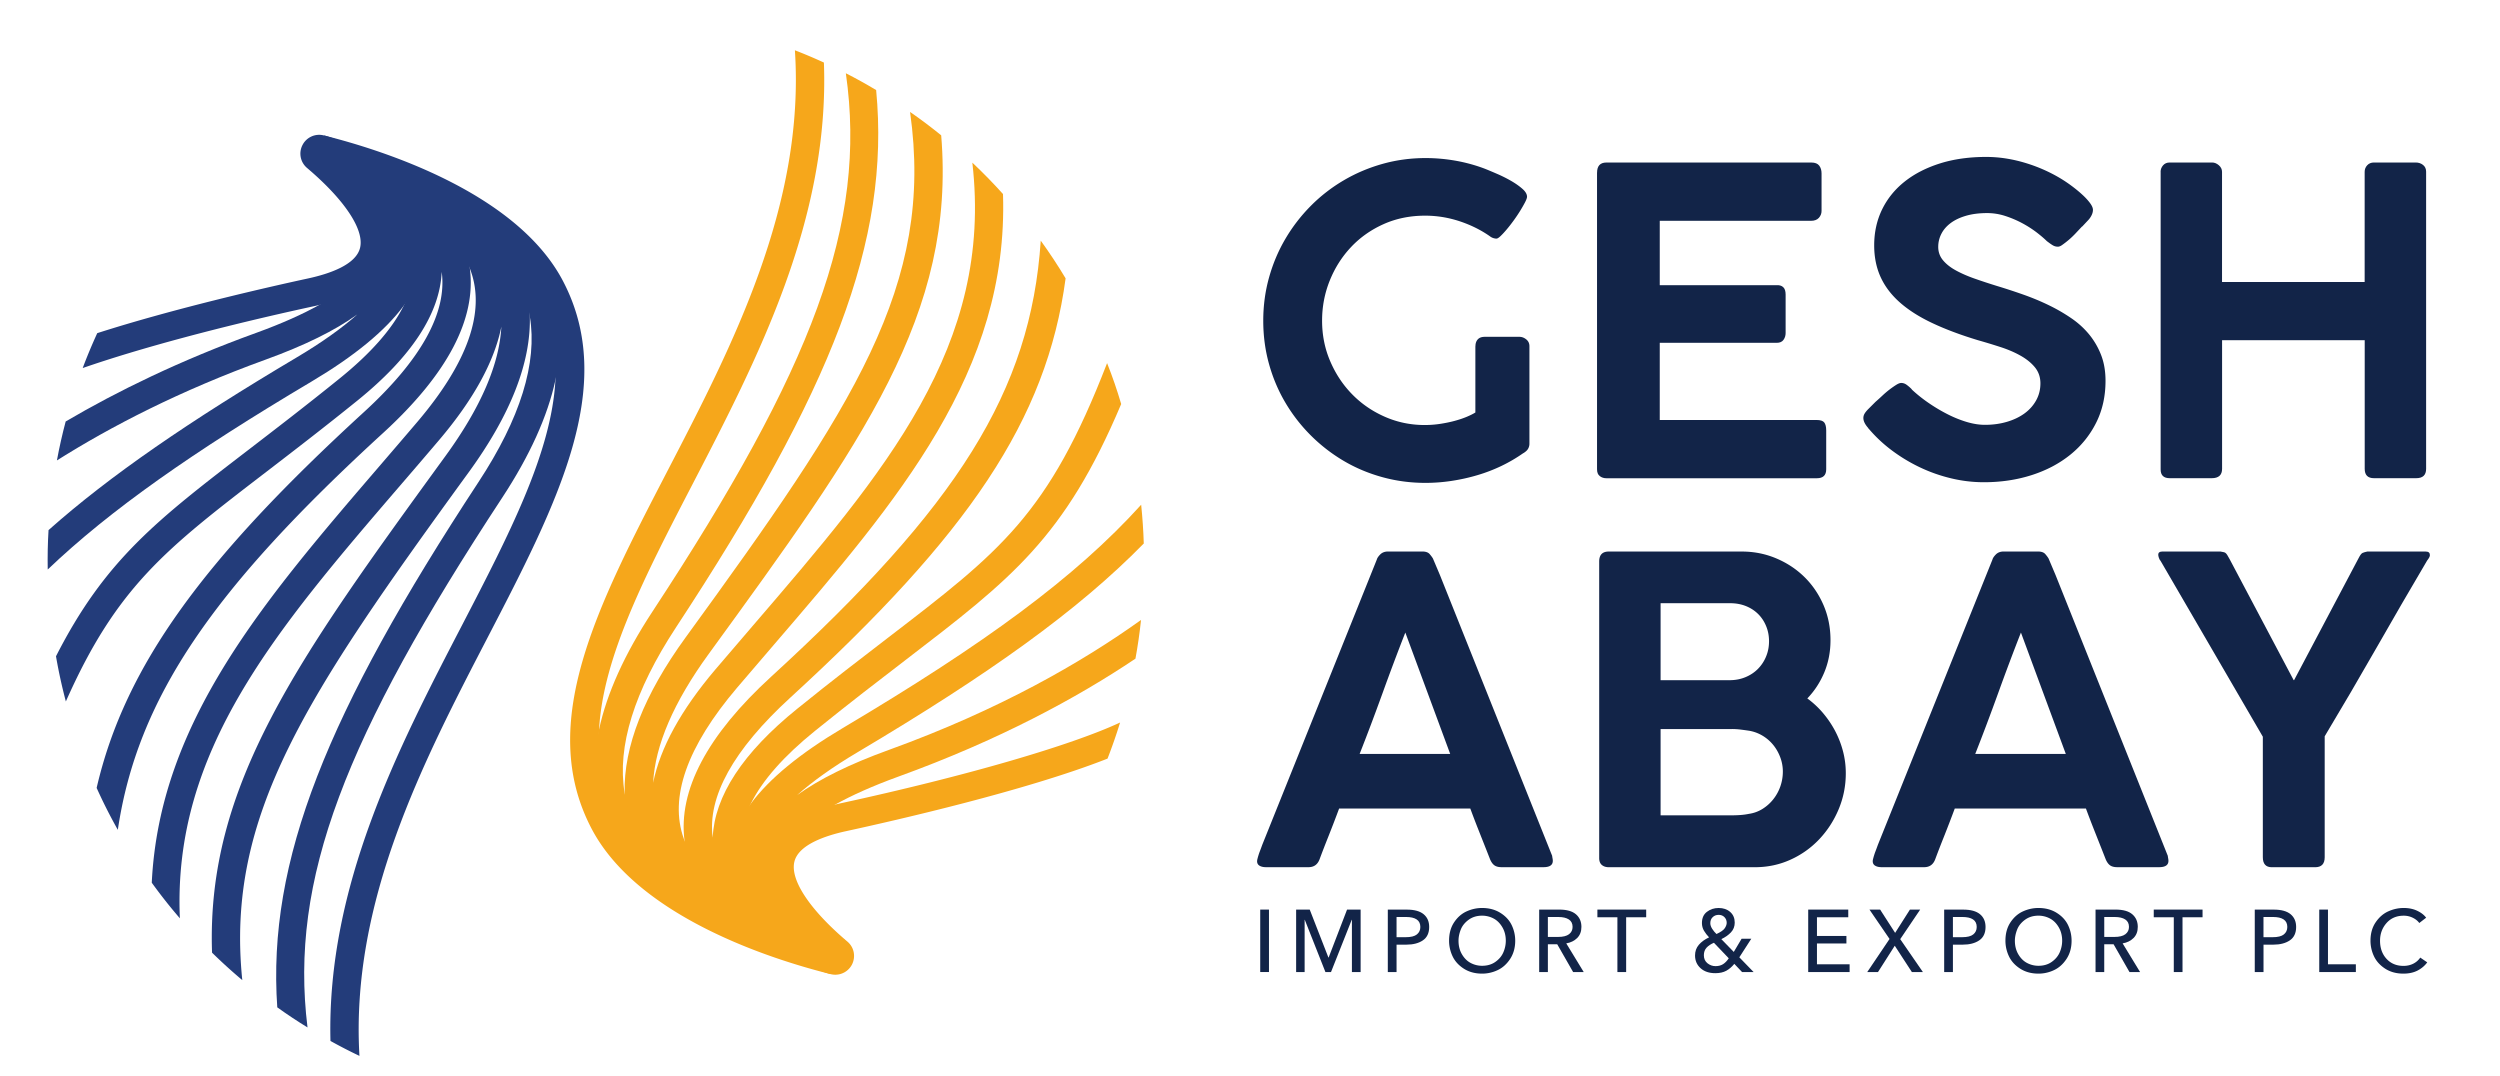 <?xml version="1.0" encoding="UTF-8"?>
<svg data-bbox="17.001 17.94 849.989 358.8" viewBox="0 0 892 384" xmlns="http://www.w3.org/2000/svg" data-type="color">
    <g>
        <path d="M283.45 307.41c-1.62 6.48 5.45 17.15 18.9 28.55 2.4 2.02 3.05 5.38 1.64 8.18a6.696 6.696 0 0 1-5.95 3.64c-.56 0-1.1-.07-1.65-.2-.07-.02-.12-.03-.18-.05-.03 0-.07-.02-.12-.03-20.27-5.08-68.43-20.18-85.02-51.84-19.66-37.49 1.96-79.19 27-127.47 23.17-44.65 49.22-94.87 45.55-150.25 3.49 1.35 6.95 2.82 10.35 4.38 2.09 56.04-23.81 105.98-46.91 150.52-16.76 32.31-31.9 61.5-33.3 87.42-.59 10.81 1.21 21.05 6.27 30.69 1.74 3.31 3.91 6.42 6.44 9.34 7.03 8.21 16.71 14.94 26.85 20.35 5.85 3.14 11.84 5.82 17.56 8.1 5.29 2.09 10.34 3.84 14.79 5.26a67.68 67.68 0 0 1-2.11-2.38c-.52-.62-1.05-1.25-1.55-1.89-.91-1.13-1.77-2.28-2.56-3.44-4.77-6.91-7.56-14.32-5.8-21.35 2.12-8.5 10.34-14.52 24.42-17.89.57-.14 1.16-.27 1.75-.41 44.82-9.73 82.36-20.69 99.83-28.85a192.11 192.11 0 0 1-4.48 12.88c-28.77 11.37-75.9 22.11-93.2 25.87-7.64 1.66-17.03 4.88-18.52 10.87" fill="#f6a71b" data-color="1"/>
        <path d="M317.16 267.56c39.48-14.3 68.95-31.31 89.96-46.36-.49 4.66-1.15 9.26-1.99 13.81-20.89 14.01-48.68 29.07-84.53 42.06-9.39 3.41-16.78 6.76-22.56 9.98-15.09 8.42-19.21 15.97-19.55 21.42-.76 12.04 16.26 23.46 22.88 26.83l-2.38 5.63-.07.17-1.48 3.51c-.05-.02-.12-.05-.24-.08-2.16-.76-16.26-5.97-26.36-15.78-.46-.44-.89-.89-1.32-1.35-1.62-1.67-3.09-3.47-4.35-5.41-2.46-3.73-4.18-7.91-4.67-12.58-.78-7.45 1.7-15.02 7.4-22.68 6.59-8.9 17.55-17.91 32.8-26.96 50.56-30.02 83.09-53.81 106.47-79.68.47 4.64.79 9.24.93 13.83-23.47 23.96-55.29 46.68-102.24 74.55-8.73 5.18-15.9 10.29-21.45 15.23 7.94-5.74 18.82-11.1 32.75-16.14" fill="#f6a71b" data-color="1"/>
        <path d="M400.04 144.16c-20.2 47.82-39.12 62.33-77 91.38-9.39 7.2-20.05 15.38-32.21 25.21-11.18 9.02-18.82 17.71-22.92 25.97-3.03 6.1-4.11 11.99-3.22 17.61 1.43 9.06 7.81 16.44 14.72 21.97 2.33 1.87 4.74 3.52 7.03 4.97.96.61 1.92 1.16 2.83 1.7 5.13 2.93 9.21 4.61 10 4.92.08.03.12.05.13.05l-.2.61-2.01 5.97-.03.12-.02.03-.96 2.85c-.03 0-.07-.02-.12-.03-1.1-.34-7.3-2.24-15.09-6-1.05-.51-2.12-1.05-3.22-1.62-8.28-4.35-17.67-10.66-24.47-19.22-.19-.24-.37-.47-.54-.71-3.59-4.69-6.39-10.03-7.81-16.09-.3-1.28-.54-2.58-.69-3.88-2.31-17.96 8.08-37.62 30.91-58.53 66.41-60.79 92.61-101.77 96.19-155.58 3.14 4.35 6.1 8.83 8.87 13.46-6.76 50.56-34.72 91.43-98.21 149.58-20.35 18.63-29.65 35.43-27.71 49.98.66-14.89 10.78-30.34 30.17-46 12.26-9.92 22.97-18.11 32.41-25.36 40.1-30.76 57.27-43.93 78.14-97.96 1.89 4.76 3.57 9.62 5.03 14.6" fill="#f6a71b" data-color="1"/>
        <path d="M299.57 334.76c.24.03.39.07.41.07l-.98 6.1-.17 1.04-.45 2.85c-.1-.02-.22-.02-.37-.05-.2-.04-.47-.09-.83-.14-2.85-.47-10.29-1.85-19.41-4.77-17.72-5.68-41.84-17.17-51.13-39.09-.07-.17-.13-.32-.18-.49-2.29-5.5-3.47-11.31-3.59-17.43-.37-16.41 6.91-34.99 21.79-55.46 60.07-82.61 88.78-125.5 80.05-187.45 3.81 2.63 7.52 5.43 11.11 8.35 5.26 63.68-28.01 109.47-82.97 185.06-12.49 17.18-19.12 32.58-19.81 45.97 2.51-12.49 9.95-26.02 22.22-40.47 4.43-5.21 8.82-10.34 13.17-15.38 47.59-55.36 86.02-100.08 78.5-165.44 3.79 3.57 7.45 7.32 10.94 11.2 2.06 63.29-37.25 109.04-81.77 160.84-4.33 5.02-8.72 10.13-13.13 15.33-17.88 21.05-24.27 39.16-18.99 53.84.08.25.19.5.29.74 3.69 9.55 11.92 16.73 20.93 22.01 5.6 3.29 11.48 5.83 16.8 7.76 1.55.56 3.05 1.08 4.47 1.53 6.59 2.11 11.67 3.18 13.1 3.48" fill="#f6a71b" data-color="1"/>
        <path d="M299.57 334.76c.03.02.05.02.07.02l-.36 3.12-.07.66-.29 2.55-.1.88-.32 2.87c-.03 0-.08-.02-.13-.02-.1-.02-.22-.02-.37-.05-.22-.02-.51-.05-.84-.1-2.6-.35-8.55-1.28-16.17-3.19-20-5.01-51.48-16.83-63.81-43.07-5.33-11.37-6.48-24.11-3.44-38.16 2.8-12.93 9.14-26.96 19.01-41.99 57.22-87.13 76.73-138.26 69.05-192.14 3.68 1.87 7.27 3.86 10.81 5.99 5.14 53.76-15.83 107.08-71.4 191.7-14.94 22.76-21.1 42.56-18.35 59.04.64 3.93 1.8 7.67 3.47 11.23 5.36 11.45 15.43 19.8 26.43 25.85 5.53 3.04 11.28 5.5 16.78 7.45 4.99 1.79 9.76 3.17 14 4.23 2.06.52 4 .98 5.75 1.35 5.8 1.22 9.71 1.71 10.28 1.78" fill="#f6a71b" data-color="1"/>
        <path d="M173.86 227.7c-23 44.33-48.84 94.15-45.61 149.04-3.51-1.67-6.95-3.44-10.34-5.33-1.38-55.18 24.15-104.4 46.96-148.36 16.76-32.31 31.9-61.5 33.3-87.42.59-10.81-1.21-21.05-6.27-30.69-1.74-3.31-3.91-6.41-6.44-9.34-7.02-8.2-16.71-14.94-26.85-20.35-5.85-3.14-11.84-5.82-17.56-8.09-5.29-2.11-10.34-3.86-14.79-5.28.73.78 1.42 1.57 2.11 2.38.54.64 1.08 1.28 1.59 1.94.89 1.11 1.74 2.24 2.54 3.39 4.76 6.91 7.54 14.32 5.78 21.35-2.12 8.5-10.32 14.5-24.37 17.87-.59.15-1.18.29-1.79.42-33.32 7.23-62.61 15.14-82.61 22.09 1.58-4.22 3.32-8.36 5.19-12.45 27.57-8.85 61.23-16.49 75.26-19.53 7.62-1.65 17-4.87 18.5-10.86 1.62-6.48-5.46-17.15-18.9-28.55a6.666 6.666 0 0 1-1.63-8.18 6.67 6.67 0 0 1 7.59-3.44c.07.02.12.03.19.05.03 0 .07.02.12.03 20.27 5.08 68.43 20.17 85.02 51.84 19.68 37.48-1.95 79.19-26.99 127.47" fill="#233c7a" data-color="2"/>
        <path d="M143.99 109.16c-6.59 8.89-17.56 17.91-32.8 26.96-42.24 25.09-71.9 45.82-94.16 67.08-.08-4.71 0-9.41.29-14.06 21.89-19.46 50.2-38.85 88.72-61.72 8.73-5.19 15.9-10.29 21.45-15.23-7.93 5.72-18.8 11.08-32.71 16.12-30.57 11.08-55.16 23.8-74.47 35.97.86-4.69 1.91-9.32 3.12-13.89 18.36-10.79 40.82-21.79 67.89-31.59 9.43-3.42 16.83-6.78 22.61-10.02 15.06-8.42 19.16-15.95 19.49-21.38.76-12.04-16.26-23.46-22.88-26.85l2.38-5.63.07-.15 1.48-3.51c.05.02.12.05.24.09 2.16.76 16.26 5.95 26.36 15.78.46.44.88.88 1.32 1.32 1.62 1.7 3.1 3.52 4.38 5.48 2.44 3.71 4.15 7.89 4.64 12.53.76 7.46-1.72 15.03-7.42 22.7" fill="#233c7a" data-color="2"/>
        <path d="M136.74 154.44c-60.56 55.45-87.67 94.4-94.7 141.65-2.73-4.86-5.26-9.85-7.56-14.96 10.13-43.78 38.5-82.02 95.43-134.15 20.34-18.63 29.65-35.43 27.69-49.98-.66 14.89-10.78 30.34-30.17 46-12.26 9.9-22.97 18.11-32.41 25.36-35.8 27.47-53.32 40.91-71.52 81.92a186.12 186.12 0 0 1-3.52-16.12c17.52-34.42 36.1-48.67 68.89-73.83 9.39-7.22 20.05-15.38 32.21-25.21 11.18-9.02 18.82-17.71 22.92-25.97 3.03-6.11 4.11-11.99 3.22-17.61-1.43-9.06-7.79-16.44-14.7-21.99a74.692 74.692 0 0 0-7.07-4.94c-.98-.62-1.94-1.2-2.87-1.74-5.11-2.92-9.17-4.6-9.95-4.91-.08-.03-.12-.05-.13-.05l.2-.61 2.01-5.97.05-.12v-.03l.96-2.85c.03 0 .07.02.12.03 1.1.32 7.3 2.23 15.09 6 1.03.49 2.09 1.03 3.19 1.6 8.28 4.35 17.71 10.66 24.5 19.24.19.22.37.46.54.69 3.59 4.69 6.39 10.05 7.81 16.11.29 1.25.52 2.51.67 3.79 2.36 18.01-8.03 37.71-30.9 58.65" fill="#233c7a" data-color="2"/>
        <path d="M167.26 168.47c-58.04 79.83-86.81 122.54-80.81 181.24-3.71-3.12-7.32-6.39-10.79-9.8-2.09-59.78 30.69-104.87 83.41-177.38 12.49-17.2 19.12-32.58 19.81-45.97-2.51 12.5-9.95 26.02-22.22 40.47-4.43 5.21-8.82 10.34-13.17 15.38-45.07 52.44-81.94 95.33-79.31 155.24-3.52-4.08-6.86-8.31-10.03-12.7 2.78-57.37 39.93-100.57 81.67-149.14 4.33-5.04 8.72-10.14 13.13-15.33 17.88-21.04 24.27-39.14 19.01-53.83-.1-.29-.2-.57-.32-.84-3.71-9.46-11.89-16.61-20.88-21.89-5.58-3.27-11.47-5.83-16.8-7.76a90.52 90.52 0 0 0-4.52-1.55c-7.71-2.5-13.34-3.56-13.51-3.57l.98-6.12.17-1.01.45-2.87c.1.02.22.02.37.05.2.03.49.08.84.13 2.88.47 10.27 1.86 19.36 4.76 17.72 5.68 41.87 17.17 51.16 39.11.07.17.13.32.19.49 2.28 5.5 3.47 11.3 3.59 17.4.4 16.44-6.89 35.02-21.78 55.49" fill="#233c7a" data-color="2"/>
        <path d="M198.17 135.62c-2.8 12.93-9.14 26.96-19.01 41.99-56.1 85.43-75.95 136.25-69.44 188.98-3.68-2.26-7.28-4.65-10.79-7.17-3.63-52.32 17.71-105.02 71.77-187.38 14.96-22.76 21.1-42.58 18.35-59.05-.64-3.95-1.81-7.67-3.47-11.23-5.38-11.45-15.45-19.8-26.42-25.83-5.51-3.04-11.26-5.5-16.78-7.47-4.99-1.77-9.76-3.17-14-4.22-2.07-.54-4.03-.98-5.8-1.35-6.14-1.32-10.15-1.79-10.3-1.8l.35-3.1.07-.66.29-2.55.1-.86.32-2.88c.03 0 .09.02.13.02.1.02.22.02.37.05.22.02.51.05.84.1 2.61.35 8.57 1.28 16.17 3.19 20 5.01 51.48 16.83 63.81 43.07 5.33 11.36 6.48 24.11 3.44 38.15" fill="#233c7a" data-color="2"/>
        <path d="M526.44 123.52c0-1.01.28-1.82.83-2.43.56-.61 1.39-.91 2.5-.91h12.36c.86 0 1.67.3 2.43.91.76.61 1.14 1.42 1.14 2.43v34.81c0 .61-.15 1.19-.45 1.74-.3.56-.86 1.09-1.67 1.59-.05 0-.08.01-.08.04s-.03.04-.08.04a54.903 54.903 0 0 1-7.66 4.48 57.33 57.33 0 0 1-8.57 3.3c-2.98.89-6.04 1.57-9.18 2.05-3.14.48-6.27.72-9.41.72-5.31 0-10.44-.68-15.4-2.05-4.96-1.37-9.57-3.31-13.84-5.84a58.963 58.963 0 0 1-11.68-9.06 58.593 58.593 0 0 1-9.06-11.68c-2.53-4.27-4.47-8.87-5.84-13.8-1.37-4.93-2.05-10.08-2.05-15.43 0-5.31.68-10.43 2.05-15.36 1.37-4.93 3.31-9.54 5.84-13.84 2.53-4.3 5.55-8.22 9.06-11.76 3.51-3.54 7.42-6.57 11.72-9.1 4.3-2.53 8.91-4.49 13.84-5.88 4.93-1.39 10.08-2.09 15.43-2.09 3.59 0 7.17.32 10.73.95 3.56.63 7.02 1.58 10.35 2.84 1.26.5 2.77 1.14 4.51 1.89 1.74.76 3.4 1.59 4.97 2.5 1.57.91 2.89 1.85 3.98 2.81 1.09.96 1.63 1.9 1.63 2.81 0 .41-.23 1.05-.68 1.93-.46.89-1.03 1.88-1.71 3-.68 1.11-1.45 2.26-2.31 3.45-.86 1.19-1.69 2.26-2.5 3.22-.81.96-1.54 1.76-2.2 2.39-.66.63-1.16.95-1.52.95-.3 0-.67-.06-1.1-.19-.43-.13-.87-.37-1.33-.72-3.19-2.22-6.78-3.99-10.77-5.31-4-1.31-8.07-1.97-12.21-1.97-5.41 0-10.37 1.01-14.87 3.03-4.5 2.02-8.37 4.75-11.6 8.19-3.24 3.44-5.77 7.42-7.59 11.95-1.82 4.53-2.73 9.29-2.73 14.3 0 5.16.97 10 2.92 14.52 1.95 4.53 4.58 8.47 7.89 11.83 3.31 3.36 7.19 6.02 11.64 7.96 4.45 1.95 9.18 2.92 14.18 2.92 1.87 0 3.72-.14 5.54-.42 1.82-.28 3.53-.63 5.12-1.06 1.59-.43 3.02-.91 4.29-1.44 1.26-.53 2.3-1.05 3.11-1.55v-23.66z" fill="#122448" data-color="3"/>
        <path d="M569.83 61.63c0-2.43 1.11-3.64 3.34-3.64h73.12c1.31 0 2.25.37 2.81 1.11.56.74.83 1.66.83 2.78v13.4c0 .91-.32 1.72-.95 2.44-.63.71-1.58 1.07-2.84 1.07H592.2v22.98h41.57c1.01-.1 1.82.11 2.43.64.61.53.91 1.43.91 2.69v13.73c0 .91-.25 1.72-.76 2.43-.5.71-1.31 1.06-2.43 1.06H592.2v27.53h55.9c1.41 0 2.35.3 2.81.91.45.61.68 1.55.68 2.82v13.86c0 2.13-1.11 3.2-3.34 3.2h-75.09c-.91 0-1.69-.25-2.35-.76-.66-.5-.99-1.31-.99-2.43V61.63z" fill="#122448" data-color="3"/>
        <path d="M734.27 88.02a3.5 3.5 0 0 1-1.82-.49c-.56-.33-1.19-.77-1.9-1.33l-.15-.08c-.96-.96-2.2-2.02-3.72-3.19a38.553 38.553 0 0 0-5.08-3.26 37.215 37.215 0 0 0-6.03-2.58c-2.15-.71-4.34-1.06-6.56-1.06-2.83 0-5.34.32-7.51.95-2.17.63-3.99 1.49-5.46 2.58-1.47 1.09-2.58 2.36-3.34 3.83s-1.14 3.03-1.14 4.7c0 1.82.57 3.41 1.71 4.78 1.14 1.37 2.68 2.58 4.63 3.64 1.95 1.06 4.18 2.04 6.71 2.92 2.53.89 5.18 1.76 7.96 2.62 3.18.96 6.34 2 9.48 3.11 3.13 1.11 6.13 2.36 8.99 3.75 2.86 1.39 5.52 2.93 8 4.63 2.48 1.69 4.61 3.64 6.41 5.84 1.79 2.2 3.21 4.65 4.25 7.36s1.55 5.75 1.55 9.14c0 5.51-1.11 10.49-3.34 14.94-2.23 4.45-5.3 8.26-9.22 11.42-3.92 3.16-8.52 5.59-13.8 7.28-5.29 1.69-10.96 2.54-17.03 2.54-3.9 0-7.76-.45-11.61-1.37-3.84-.91-7.54-2.2-11.07-3.87a58.953 58.953 0 0 1-10.05-6.03 50.215 50.215 0 0 1-8.46-7.93v.08l-.15-.3c-1.11-1.26-1.67-2.43-1.67-3.49 0-.56.15-1.09.45-1.59.3-.5.76-1.06 1.37-1.67l2.5-2.5c.76-.66 1.57-1.39 2.43-2.2.86-.81 1.72-1.54 2.58-2.2.86-.66 1.66-1.21 2.39-1.67.73-.46 1.33-.68 1.78-.68.71 0 1.37.23 1.97.68.61.45 1.11.89 1.52 1.29l.3.3h-.08c1.77 1.67 3.75 3.26 5.95 4.78a59.68 59.68 0 0 0 6.79 4.06c2.32 1.19 4.64 2.12 6.94 2.81 2.3.68 4.46 1.02 6.48 1.02 2.78 0 5.39-.35 7.81-1.06 2.43-.71 4.52-1.71 6.3-3 1.77-1.29 3.16-2.84 4.17-4.67s1.52-3.84 1.52-6.07c0-2.22-.66-4.13-1.97-5.73-1.31-1.59-3.03-2.98-5.16-4.17-2.12-1.19-4.51-2.21-7.17-3.07a229.6 229.6 0 0 0-8-2.43c-6.17-1.87-11.57-3.89-16.19-6.07-4.63-2.17-8.48-4.61-11.57-7.32-3.08-2.71-5.4-5.74-6.94-9.1-1.54-3.36-2.31-7.14-2.31-11.34 0-4.7.95-8.99 2.84-12.86 1.9-3.87 4.59-7.18 8.08-9.94s7.68-4.9 12.59-6.45c4.9-1.54 10.39-2.31 16.46-2.31 4.6 0 9.28.72 14.03 2.16 4.75 1.44 9.15 3.43 13.2 5.95 1.21.76 2.45 1.62 3.72 2.58 1.26.96 2.43 1.93 3.49 2.92 1.06.98 1.93 1.95 2.62 2.88.68.94 1.02 1.73 1.02 2.39 0 .61-.15 1.23-.45 1.86-.3.63-.68 1.2-1.14 1.71l-2.28 2.43v-.08c-.76.81-1.54 1.64-2.35 2.5-.81.86-1.62 1.63-2.43 2.31-.81.68-1.54 1.25-2.2 1.71-.63.48-1.19.71-1.64.71z" fill="#122448" data-color="3"/>
        <path d="M770.9 61.32c0-.86.29-1.63.87-2.31.58-.68 1.37-1.03 2.38-1.03h15.12c.86 0 1.66.33 2.42.99.76.66 1.13 1.44 1.13 2.35v39.29h50.89V61.32c0-.91.3-1.69.91-2.35s1.41-.99 2.42-.99h14.89c1.01 0 1.88.29 2.61.87.73.58 1.1 1.38 1.1 2.39v106.04c0 2.23-1.18 3.34-3.55 3.34h-15.04c-2.22 0-3.32-1.11-3.32-3.34v-45.89h-50.89v45.89c0 2.23-1.24 3.34-3.7 3.34h-14.97c-2.17 0-3.25-1.04-3.25-3.11V61.32z" fill="#122448" data-color="3"/>
        <path d="M448.62 306.62c.25-1.01.54-1.95.87-2.81.33-.86.62-1.64.87-2.35l40.88-101.79c.15-.56.57-1.18 1.25-1.86.68-.68 1.61-1.03 2.77-1.03h12.21c1.21 0 2.09.3 2.62.91.53.61.92 1.14 1.18 1.59l2.5 5.91 40.05 100.2c0 .15.04.42.11.8.08.38.11.7.11.95 0 1.52-1.11 2.27-3.34 2.27h-14.94c-1.11 0-1.97-.23-2.58-.68-.61-.45-1.11-1.16-1.52-2.12l-1.37-3.49c-.96-2.43-1.92-4.85-2.88-7.28-.96-2.43-1.9-4.88-2.81-7.36h-46.8a477.74 477.74 0 0 1-3.83 9.97c-1.24 3.11-2.29 5.83-3.15 8.15-.71 1.87-2.02 2.81-3.94 2.81h-15.17c-.96 0-1.73-.18-2.31-.53-.58-.35-.87-.88-.87-1.59.02-.29.04-.52.09-.67zm52.8-80.93c-2.73 6.98-5.45 14.21-8.15 21.69-2.71 7.49-5.42 14.69-8.15 21.62h32.31l-16.01-43.31z" fill="#122448" data-color="3"/>
        <path d="M570.59 200.36c0-2.38 1.14-3.57 3.41-3.57h47.44c4.4 0 8.52.82 12.39 2.47 3.86 1.64 7.22 3.88 10.08 6.71 2.85 2.83 5.1 6.17 6.75 10.01 1.64 3.84 2.46 7.99 2.46 12.44 0 4.1-.73 7.91-2.2 11.45-1.47 3.54-3.49 6.65-6.07 9.33 2.07 1.52 3.95 3.26 5.61 5.23s3.11 4.1 4.31 6.37a33.96 33.96 0 0 1 2.81 7.25c.67 2.55 1 5.17 1 7.85 0 4.5-.85 8.77-2.54 12.82-1.69 4.05-4 7.61-6.9 10.69a32.404 32.404 0 0 1-10.28 7.32c-3.94 1.79-8.17 2.69-12.67 2.69H574c-1.01 0-1.83-.26-2.46-.8-.63-.53-.95-1.35-.95-2.47V200.36zm60.6 28.44c0-1.92-.34-3.72-1.03-5.39-.68-1.67-1.63-3.11-2.85-4.32-1.22-1.21-2.67-2.16-4.37-2.84-1.7-.68-3.56-1.02-5.59-1.02H592.5v27.46h24.62c2.03 0 3.9-.35 5.62-1.06s3.2-1.68 4.44-2.92a13.51 13.51 0 0 0 2.93-4.4c.72-1.71 1.08-3.54 1.08-5.51zm4.93 46.49c0-1.72-.3-3.4-.91-5.04-.61-1.64-1.44-3.12-2.51-4.44a14.495 14.495 0 0 0-3.8-3.3c-1.47-.88-3.07-1.48-4.79-1.78-1.01-.15-2.04-.29-3.08-.42a25.37 25.37 0 0 0-3.15-.19H592.5v30.79h25.38c1.07 0 2.1-.04 3.12-.11 1.01-.08 2.03-.21 3.04-.42a12.4 12.4 0 0 0 4.79-1.74c1.47-.91 2.75-2.05 3.84-3.41 1.09-1.37 1.94-2.89 2.54-4.59s.91-3.48.91-5.35z" fill="#122448" data-color="3"/>
        <path d="M668.28 306.62c.25-1.01.54-1.95.87-2.81.33-.86.62-1.64.87-2.35l40.88-101.79c.15-.56.57-1.18 1.25-1.86.68-.68 1.61-1.03 2.77-1.03h12.21c1.21 0 2.09.3 2.62.91.53.61.92 1.14 1.18 1.59l2.5 5.91 40.05 100.2c0 .15.04.42.11.8.08.38.11.7.11.95 0 1.52-1.11 2.27-3.34 2.27h-14.94c-1.11 0-1.97-.23-2.58-.68-.61-.45-1.11-1.16-1.52-2.12l-1.37-3.49c-.96-2.43-1.92-4.85-2.88-7.28-.96-2.43-1.9-4.88-2.81-7.36h-46.8a477.74 477.74 0 0 1-3.83 9.97c-1.24 3.11-2.29 5.83-3.15 8.15-.71 1.87-2.02 2.81-3.94 2.81h-15.17c-.96 0-1.73-.18-2.31-.53-.58-.35-.87-.88-.87-1.59.01-.29.04-.52.09-.67zm52.79-80.93c-2.73 6.98-5.45 14.21-8.15 21.69-2.71 7.49-5.42 14.69-8.15 21.62h32.31l-16.01-43.31z" fill="#122448" data-color="3"/>
        <path d="M818.38 242.68h.15l22.98-43.46c.56-1.11 1.04-1.76 1.44-1.93.4-.18.96-.34 1.67-.49h20.93c.96 0 1.44.43 1.44 1.29 0 .46-.33 1.09-.98 1.9-6.12 10.37-12.19 20.82-18.2 31.36-6.02 10.54-12.14 21-18.36 31.36v43.16c0 2.38-1.14 3.56-3.41 3.56h-15.47c-2.12 0-3.19-1.19-3.19-3.56v-43.01l-36.48-62.73c-.25-.25-.45-.62-.61-1.1-.15-.48-.23-.85-.23-1.1 0-.76.48-1.14 1.44-1.14h20.78c.4.1.73.16.99.19.25.03.49.11.72.26.23.15.45.4.68.76s.52.86.87 1.52l22.84 43.16z" fill="#122448" data-color="3"/>
        <path fill="#122448" d="M452.77 324.54v22.28h-3.12v-22.28h3.12z" data-color="3"/>
        <path fill="#122448" d="M462.46 346.83v-22.29h4.85l6.67 17.12h.07l6.58-17.12h4.84v22.29h-3.11v-18.64h-.07l-7.39 18.64h-1.99l-7.36-18.64h-.06v18.64h-3.03z" data-color="3"/>
        <path d="M495.17 346.83v-22.28h6.8c2.67 0 4.66.55 5.98 1.64 1.32 1.09 1.98 2.61 1.98 4.56 0 2.16-.75 3.75-2.25 4.77-1.5 1.02-3.46 1.53-5.87 1.53h-3.52v9.79h-3.12zm3.11-12.44h3.31c1.83 0 3.15-.33 3.96-.99.82-.66 1.23-1.55 1.23-2.66 0-1.2-.43-2.09-1.3-2.68-.87-.59-2.15-.88-3.82-.88h-3.37v7.21z" fill="#122448" data-color="3"/>
        <path d="M528.81 347.39c-2.52 0-4.7-.6-6.55-1.79-1.85-1.2-3.18-2.68-4-4.44a12.91 12.91 0 0 1-1.23-5.51c0-2.58.6-4.77 1.81-6.58 1.21-1.81 2.7-3.1 4.47-3.9 1.77-.8 3.6-1.2 5.49-1.2 2.52 0 4.71.59 6.56 1.76 1.86 1.17 3.2 2.64 4.03 4.39.83 1.75 1.24 3.59 1.24 5.52 0 2.52-.62 4.7-1.84 6.55-1.23 1.85-2.73 3.17-4.5 3.98-1.76.82-3.59 1.22-5.48 1.22m0-2.8c1.87 0 3.46-.47 4.78-1.42 1.32-.94 2.27-2.09 2.83-3.43.57-1.34.85-2.71.85-4.09 0-1.83-.42-3.45-1.26-4.86-.84-1.42-1.9-2.45-3.16-3.1a8.761 8.761 0 0 0-4.04-.98c-1.87 0-3.47.49-4.82 1.48-1.34.99-2.28 2.16-2.8 3.52-.53 1.36-.79 2.67-.79 3.93 0 1.87.42 3.5 1.26 4.91.84 1.41 1.89 2.43 3.15 3.07 1.26.65 2.6.97 4 .97" fill="#122448" data-color="3"/>
        <path d="M549.18 346.82v-22.28h7.14c2.69 0 4.68.56 5.98 1.68 1.3 1.12 1.95 2.62 1.95 4.49 0 1.64-.5 2.96-1.51 3.97-1.01 1.01-2.31 1.65-3.9 1.92l6.23 10.23h-3.78l-5.67-9.91h-3.34v9.91h-3.1zm3.11-12.52h3.59c1.78 0 3.1-.32 3.95-.97.85-.65 1.27-1.52 1.27-2.61 0-1.2-.45-2.08-1.34-2.66-.89-.58-2.12-.87-3.67-.87h-3.81v7.11z" fill="#122448" data-color="3"/>
        <path fill="#122448" d="M577.09 346.83v-19.55h-7.14v-2.74h17.41v2.74h-7.15v19.55h-3.12z" data-color="3"/>
        <path d="M612.03 347.23c-2.2 0-3.96-.59-5.27-1.78-1.31-1.18-1.97-2.7-1.97-4.55 0-1.47.45-2.73 1.34-3.78.89-1.05 2.11-1.94 3.67-2.67-.71-.74-1.32-1.52-1.81-2.35-.49-.83-.74-1.75-.74-2.75 0-1.76.59-3.1 1.78-4.01 1.18-.91 2.58-1.37 4.17-1.37 1.7 0 3.08.48 4.15 1.43 1.07.95 1.6 2.22 1.6 3.79 0 1.36-.45 2.52-1.35 3.48-.9.95-2.05 1.76-3.43 2.41l4.44 4.57 2.8-4.72h3.46l-4.28 6.64 5.1 5.26h-4.12l-2.77-2.93c-.84 1.05-1.79 1.87-2.85 2.46-1.06.58-2.37.87-3.92.87m.06-2.51c1.07 0 1.97-.24 2.71-.71.73-.47 1.41-1.17 2.02-2.09l-5.29-5.54c-1.09.46-1.96 1.04-2.61 1.73-.65.69-.98 1.6-.98 2.74 0 1.2.43 2.14 1.27 2.83.86.69 1.81 1.04 2.88 1.04m.35-11.46c1.55-.71 2.55-1.42 2.99-2.11.44-.69.66-1.32.66-1.89 0-.8-.27-1.47-.8-2.02-.53-.54-1.22-.82-2.06-.82-.86 0-1.57.27-2.14.82-.57.55-.85 1.26-.85 2.14 0 .65.22 1.32.66 2.01.44.7.95 1.32 1.54 1.87" fill="#122448" data-color="3"/>
        <path fill="#122448" d="M645.17 346.83v-22.29h14.29v2.74h-11.17v6.67h10.51v2.68h-10.51v7.43h11.65v2.77h-14.77z" data-color="3"/>
        <path fill="#122448" d="m666.23 346.83 7.96-11.81-7.17-10.48h3.81l5.35 8.31 5.28-8.31h3.66L678 335.09l8.09 11.74h-3.93l-6.11-9.39-5.98 9.39h-3.84z" data-color="3"/>
        <path d="M693.68 346.83v-22.28h6.8c2.67 0 4.66.55 5.98 1.64 1.32 1.09 1.98 2.61 1.98 4.56 0 2.16-.75 3.75-2.25 4.77-1.5 1.02-3.46 1.53-5.87 1.53h-3.52v9.79h-3.12zm3.11-12.44h3.31c1.83 0 3.15-.33 3.96-.99.82-.66 1.23-1.55 1.23-2.66 0-1.2-.43-2.09-1.3-2.68-.87-.59-2.15-.88-3.82-.88h-3.37v7.21z" fill="#122448" data-color="3"/>
        <path d="M727.32 347.39c-2.52 0-4.7-.6-6.55-1.79-1.85-1.2-3.18-2.68-4-4.44a12.91 12.91 0 0 1-1.23-5.51c0-2.58.6-4.77 1.81-6.58 1.21-1.81 2.7-3.1 4.47-3.9 1.77-.8 3.61-1.2 5.49-1.2 2.52 0 4.71.59 6.56 1.76 1.86 1.17 3.2 2.64 4.03 4.39.83 1.75 1.24 3.59 1.24 5.52 0 2.52-.61 4.7-1.84 6.55-1.23 1.85-2.73 3.17-4.5 3.98-1.76.82-3.59 1.22-5.48 1.22m0-2.8c1.87 0 3.46-.47 4.78-1.42 1.32-.94 2.26-2.09 2.83-3.43.57-1.34.85-2.71.85-4.09 0-1.83-.42-3.45-1.26-4.86-.84-1.42-1.89-2.45-3.16-3.1a8.761 8.761 0 0 0-4.04-.98c-1.87 0-3.47.49-4.82 1.48-1.34.99-2.28 2.16-2.8 3.52-.52 1.36-.79 2.67-.79 3.93 0 1.87.42 3.5 1.26 4.91.84 1.41 1.89 2.43 3.15 3.07 1.26.65 2.6.97 4 .97" fill="#122448" data-color="3"/>
        <path d="M747.69 346.82v-22.28h7.14c2.68 0 4.68.56 5.98 1.68 1.3 1.12 1.95 2.62 1.95 4.49 0 1.64-.5 2.96-1.51 3.97-1.01 1.01-2.31 1.65-3.9 1.92l6.23 10.23h-3.78l-5.67-9.91h-3.34v9.91h-3.1zm3.11-12.52h3.59c1.78 0 3.1-.32 3.95-.97.85-.65 1.28-1.52 1.28-2.61 0-1.2-.45-2.08-1.34-2.66-.89-.58-2.11-.87-3.67-.87h-3.81v7.11z" fill="#122448" data-color="3"/>
        <path fill="#122448" d="M775.61 346.83v-19.55h-7.15v-2.74h17.41v2.74h-7.15v19.55h-3.11z" data-color="3"/>
        <path d="M804.5 346.83v-22.28h6.8c2.67 0 4.66.55 5.98 1.64 1.32 1.09 1.98 2.61 1.98 4.56 0 2.16-.75 3.75-2.25 4.77-1.5 1.02-3.46 1.53-5.87 1.53h-3.52v9.79h-3.12zm3.11-12.44h3.31c1.83 0 3.15-.33 3.96-.99.82-.66 1.23-1.55 1.23-2.66 0-1.2-.43-2.09-1.3-2.68-.87-.59-2.15-.88-3.83-.88h-3.37v7.21z" fill="#122448" data-color="3"/>
        <path fill="#122448" d="M827.51 346.83v-22.29h3.11v19.52h9.95v2.77h-13.06z" data-color="3"/>
        <path d="M857.53 347.39c-2.52 0-4.69-.6-6.53-1.79-1.84-1.2-3.16-2.68-3.98-4.44a12.91 12.91 0 0 1-1.23-5.51c0-2.56.61-4.75 1.84-6.56 1.23-1.81 2.73-3.12 4.52-3.92 1.78-.8 3.62-1.2 5.51-1.2 1.83 0 3.43.34 4.83 1.01 1.4.67 2.45 1.49 3.16 2.46l-2.45 1.89c-.55-.76-1.32-1.38-2.31-1.87-1-.49-2.07-.74-3.23-.74-2.56 0-4.61.88-6.15 2.63s-2.31 3.85-2.31 6.31c0 2.62.77 4.77 2.31 6.45 1.54 1.68 3.56 2.52 6.06 2.52 1.26 0 2.4-.25 3.43-.76a6.59 6.59 0 0 0 2.55-2.2l2.49 1.7c-.88 1.2-2.02 2.17-3.43 2.91-1.42.74-3.1 1.11-5.08 1.11" fill="#122448" data-color="3"/>
    </g>
</svg>

